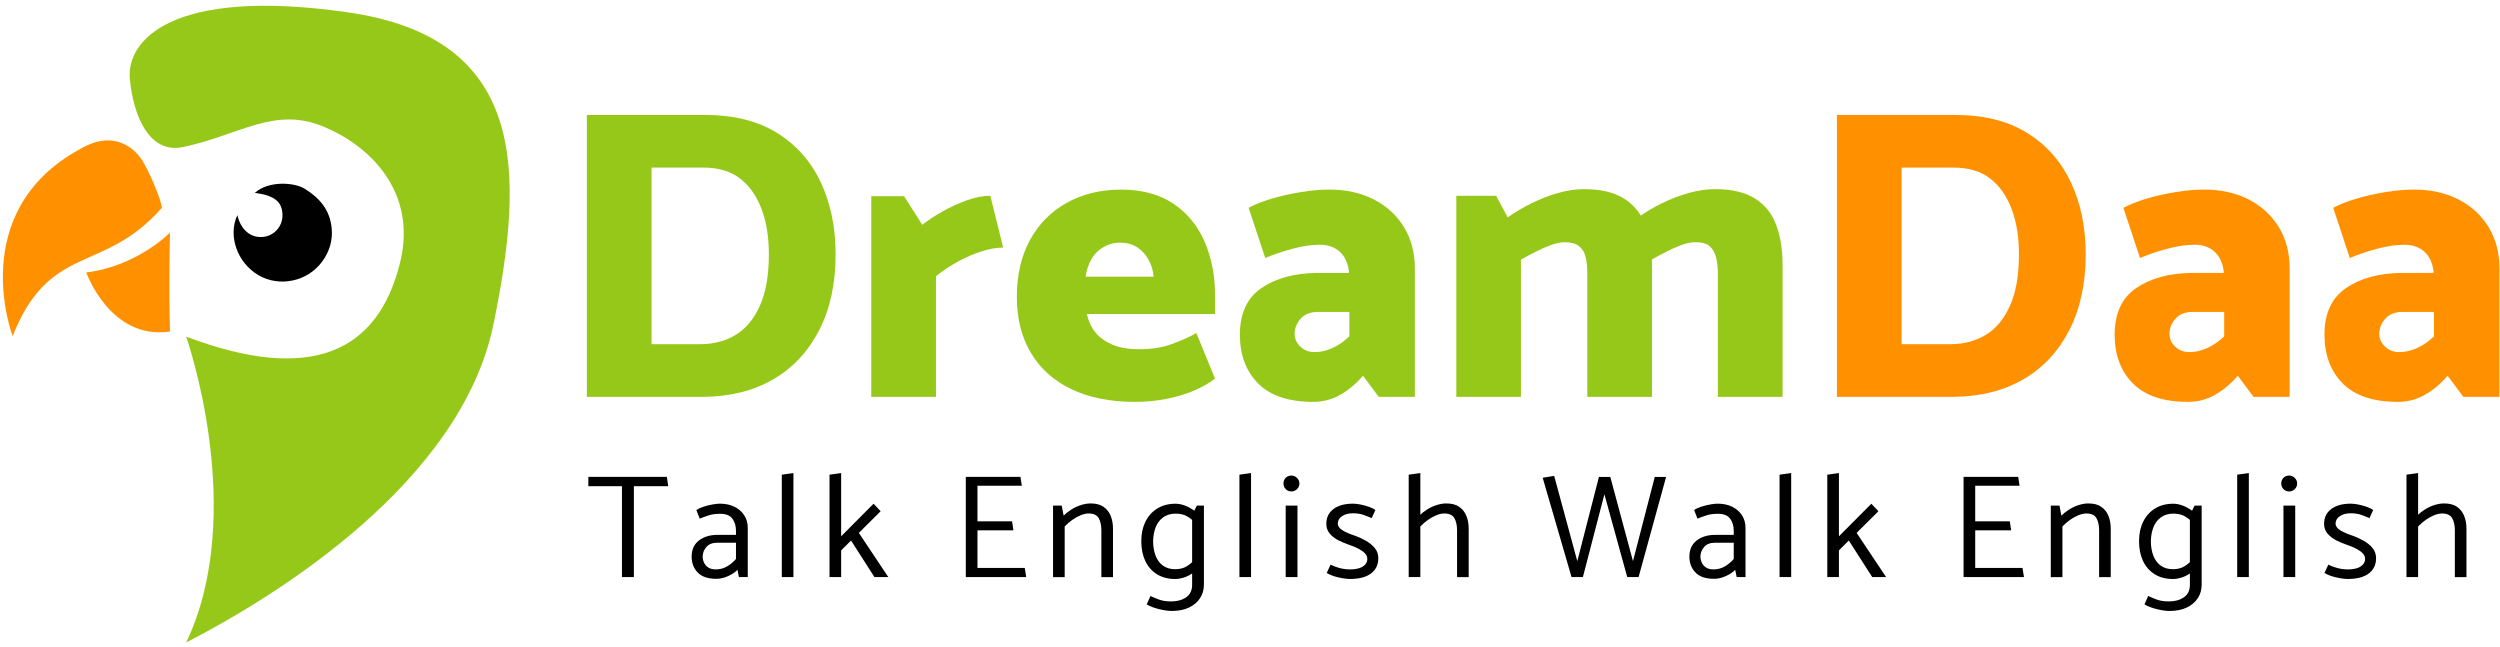 <svg width="866" height="224" viewBox="0 0 866 224" fill="none" xmlns="http://www.w3.org/2000/svg">
<path d="M4.375 116.439C4.375 116.439 -12.045 73.459 27.555 51.729C39.625 44.489 46.875 51.729 49.285 55.589C51.695 59.449 56.045 69.589 56.045 72.009C35.825 95.089 17.265 83.909 4.375 116.439V116.439Z" fill="#FF9100"/>
<path d="M29.875 94.379C29.875 94.379 38.205 117.929 58.895 114.839C58.415 98.899 58.895 80.579 58.895 80.579C58.895 80.579 47.475 92.239 29.875 94.379Z" fill="#FF9100"/>
<path d="M82.214 74.539C83.474 79.729 86.894 82.519 91.214 82.059C94.994 81.649 97.874 78.409 97.854 74.569C97.834 69.899 95.104 67.689 88.264 66.819C93.094 62.459 102.014 63.219 105.454 65.329C110.734 68.559 114.254 72.709 114.884 78.959C115.324 83.309 114.104 87.249 111.504 90.739C106.424 97.569 96.724 99.559 89.494 95.299C82.244 91.039 78.884 81.809 82.204 74.549L82.214 74.539Z" fill="black"/>
<path d="M203.283 137.479V39.809H244.073C254.123 39.809 262.503 41.889 269.203 46.059C275.903 50.229 280.953 55.949 284.353 63.219C287.753 70.499 289.453 78.779 289.453 88.069C289.453 98.219 287.563 106.979 283.783 114.349C280.003 121.719 274.713 127.399 267.913 131.369C261.113 135.339 253.023 137.379 243.643 137.469H203.283V137.479ZM225.693 58.049V119.229H242.493C247.183 119.229 251.303 118.149 254.843 115.999C258.383 113.839 261.183 110.469 263.243 105.869C265.303 101.269 266.333 95.339 266.333 88.059C266.333 82.029 265.473 76.759 263.743 72.259C262.023 67.759 259.533 64.269 256.273 61.779C253.013 59.289 248.803 58.049 243.633 58.049H225.683H225.693Z" fill="#96C819"/>
<path d="M301.812 137.479V67.959H313.163L319.483 77.869C321.393 76.339 323.723 74.809 326.453 73.269C329.183 71.739 332.003 70.449 334.923 69.389C337.843 68.339 340.543 67.809 343.043 67.809L347.492 85.759C345.292 85.759 342.822 86.189 340.092 87.049C337.362 87.909 334.632 89.089 331.902 90.569C329.172 92.059 326.613 93.749 324.223 95.669V137.469H301.812V137.479Z" fill="#96C819"/>
<path d="M376.492 108.759C377.062 111.349 378.072 113.499 379.512 115.219C380.952 116.939 382.882 118.329 385.332 119.389C387.772 120.449 390.912 120.969 394.742 120.969C398.862 120.969 402.522 120.399 405.732 119.249C408.942 118.099 411.832 116.809 414.422 115.369L420.882 131.169C418.872 132.699 416.472 134.069 413.702 135.259C410.922 136.459 407.792 137.409 404.292 138.129C400.792 138.849 397.082 139.209 393.162 139.209C384.642 139.209 377.312 137.749 371.182 134.829C365.052 131.909 360.362 127.719 357.112 122.259C353.852 116.799 352.232 110.339 352.232 102.869C352.232 95.399 353.762 88.599 356.832 83.049C359.892 77.499 364.152 73.209 369.612 70.199C375.072 67.179 381.342 65.679 388.422 65.679C395.502 65.679 401.752 67.329 406.592 70.639C411.422 73.939 415.012 78.369 417.362 83.929C419.712 89.479 420.882 95.519 420.882 102.029V108.779H376.502L376.492 108.759ZM399.612 95.829C399.422 93.629 398.822 91.639 397.812 89.869C396.802 88.099 395.492 86.689 393.862 85.629C392.232 84.579 390.272 84.049 387.972 84.049C385.962 84.049 384.072 84.549 382.302 85.559C380.532 86.569 379.142 87.929 378.132 89.649C377.122 91.369 376.432 93.429 376.052 95.829H399.602H399.612Z" fill="#96C819"/>
<path d="M432.514 71.989C434.624 70.839 437.274 69.789 440.484 68.829C443.694 67.869 447.094 67.109 450.684 66.529C454.274 65.949 457.504 65.669 460.384 65.669C466.324 65.669 471.514 66.819 475.964 69.119C480.414 71.419 483.884 74.629 486.374 78.739C488.864 82.859 490.104 87.599 490.104 92.959V137.479H477.604L472.144 130.159C469.754 132.939 467.114 135.139 464.244 136.769C461.374 138.399 458.254 139.209 454.914 139.209C446.394 139.209 440.024 137.079 435.814 132.819C431.594 128.559 429.494 122.929 429.494 115.939C429.494 108.569 431.984 103.179 436.964 99.779C441.944 96.379 448.354 94.629 456.214 94.539H467.274V93.969C466.894 90.999 465.814 88.729 464.044 87.149C462.274 85.569 459.994 84.779 457.224 84.779C454.254 84.779 451.024 85.259 447.534 86.219C444.034 87.179 440.954 88.229 438.274 89.379L432.524 71.999L432.514 71.989ZM449.394 118.809C450.014 119.769 450.834 120.529 451.834 121.109C452.834 121.679 454.014 121.969 455.354 121.969C457.364 121.969 459.394 121.519 461.454 120.609C463.514 119.699 465.494 118.339 467.414 116.519V108.049H456.494C453.914 108.049 451.924 108.839 450.534 110.419C449.144 111.999 448.454 113.749 448.454 115.659C448.454 116.809 448.764 117.859 449.384 118.819L449.394 118.809Z" fill="#96C819"/>
<path d="M504.463 137.479V67.819H518.253L522.273 75.289C524.853 73.469 527.663 71.819 530.673 70.329C533.693 68.849 536.753 67.669 539.863 66.809C542.973 65.949 545.913 65.519 548.693 65.519C554.533 65.519 559.173 66.619 562.623 68.819C566.073 71.019 568.533 74.109 570.023 78.079C571.503 82.049 572.253 86.579 572.253 91.649V137.469H549.843V94.809C549.843 92.609 549.653 90.689 549.273 89.069C548.893 87.439 548.123 86.179 546.973 85.259C545.823 84.349 544.143 83.899 541.943 83.899C540.603 83.899 539.023 84.239 537.203 84.909C535.383 85.579 533.583 86.369 531.813 87.279C530.043 88.189 528.383 89.079 526.853 89.939V137.479H504.443H504.463ZM567.513 75.289C570.003 73.469 572.773 71.819 575.843 70.329C578.903 68.849 581.993 67.669 585.103 66.809C588.213 65.949 591.203 65.519 594.083 65.519C599.923 65.519 604.573 66.619 608.013 68.819C611.463 71.019 613.903 74.109 615.333 78.079C616.773 82.049 617.483 86.579 617.483 91.649V137.469H595.073V94.809C595.073 92.609 594.863 90.689 594.423 89.069C593.993 87.439 593.253 86.179 592.193 85.259C591.143 84.349 589.563 83.899 587.453 83.899C585.823 83.899 584.123 84.239 582.353 84.909C580.583 85.579 578.813 86.369 577.043 87.279C575.273 88.189 573.623 89.079 572.093 89.939L567.493 75.289H567.513Z" fill="#96C819"/>
<path d="M636.312 137.479V39.809H677.102C687.152 39.809 695.532 41.889 702.232 46.059C708.932 50.229 713.982 55.949 717.382 63.219C720.782 70.499 722.482 78.779 722.482 88.069C722.482 98.219 720.592 106.979 716.812 114.349C713.033 121.719 707.743 127.399 700.943 131.369C694.143 135.339 686.052 137.379 676.672 137.469H636.312V137.479ZM658.722 58.049V119.229H675.522C680.212 119.229 684.332 118.149 687.872 115.999C691.412 113.839 694.212 110.469 696.272 105.869C698.332 101.269 699.362 95.339 699.362 88.059C699.362 82.029 698.502 76.759 696.772 72.259C695.052 67.759 692.562 64.269 689.302 61.779C686.042 59.289 681.832 58.049 676.662 58.049H658.712H658.722Z" fill="#FF9100"/>
<path d="M735.554 71.989C737.664 70.839 740.314 69.789 743.524 68.829C746.734 67.869 750.134 67.109 753.724 66.529C757.314 65.949 760.544 65.669 763.414 65.669C769.354 65.669 774.544 66.819 778.994 69.119C783.444 71.419 786.914 74.629 789.404 78.739C791.894 82.859 793.134 87.599 793.134 92.959V137.479H780.634L775.174 130.159C772.784 132.939 770.144 135.139 767.274 136.769C764.404 138.399 761.284 139.209 757.934 139.209C749.414 139.209 743.044 137.079 738.834 132.819C734.614 128.559 732.514 122.929 732.514 115.939C732.514 108.569 735.004 103.179 739.984 99.779C744.964 96.379 751.374 94.629 759.234 94.539H770.294V93.969C769.914 90.999 768.834 88.729 767.064 87.149C765.294 85.569 763.014 84.779 760.244 84.779C757.274 84.779 754.044 85.259 750.554 86.219C747.054 87.179 743.964 88.229 741.294 89.379L735.544 71.999L735.554 71.989ZM752.434 118.809C753.054 119.769 753.874 120.529 754.874 121.109C755.884 121.679 757.054 121.969 758.394 121.969C760.404 121.969 762.434 121.519 764.494 120.609C766.554 119.699 768.534 118.339 770.454 116.519V108.049H759.534C756.944 108.049 754.964 108.839 753.574 110.419C752.184 111.999 751.494 113.749 751.494 115.659C751.494 116.809 751.804 117.859 752.424 118.819L752.434 118.809Z" fill="#FF9100"/>
<path d="M808.233 71.989C810.343 70.839 812.993 69.789 816.203 68.829C819.413 67.869 822.813 67.109 826.403 66.529C829.993 65.949 833.223 65.669 836.093 65.669C842.033 65.669 847.223 66.819 851.673 69.119C856.123 71.419 859.593 74.629 862.083 78.739C864.573 82.859 865.813 87.599 865.813 92.959V137.479H853.313L847.853 130.159C845.463 132.939 842.823 135.139 839.953 136.769C837.083 138.399 833.963 139.209 830.613 139.209C822.093 139.209 815.723 137.079 811.513 132.819C807.293 128.559 805.193 122.929 805.193 115.939C805.193 108.569 807.683 103.179 812.663 99.779C817.643 96.379 824.053 94.629 831.913 94.539H842.973V93.969C842.593 90.999 841.513 88.729 839.743 87.149C837.973 85.569 835.693 84.779 832.923 84.779C829.953 84.779 826.723 85.259 823.233 86.219C819.733 87.179 816.643 88.229 813.973 89.379L808.223 71.999L808.233 71.989ZM825.113 118.809C825.733 119.769 826.553 120.529 827.553 121.109C828.563 121.679 829.733 121.969 831.073 121.969C833.083 121.969 835.113 121.519 837.173 120.609C839.233 119.699 841.213 118.339 843.133 116.519V108.049H832.213C829.623 108.049 827.643 108.839 826.253 110.419C824.863 111.999 824.173 113.749 824.173 115.659C824.173 116.809 824.483 117.859 825.103 118.819L825.113 118.809Z" fill="#FF9100"/>
<path d="M231.465 168.409H219.575V199.899H215.445V168.409H203.805V165.189H231.005L231.465 168.409Z" fill="black"/>
<path d="M241.214 176.669C241.864 176.229 242.684 175.849 243.694 175.519C244.694 175.199 245.724 174.939 246.784 174.749C247.834 174.559 248.704 174.469 249.384 174.469C251.294 174.469 252.964 174.829 254.414 175.539C255.864 176.249 256.994 177.239 257.804 178.499C258.624 179.759 259.024 181.209 259.024 182.839V199.889H255.964L255.454 197.389C254.674 198.209 253.594 198.929 252.214 199.559C250.834 200.189 249.464 200.499 248.104 200.499C245.214 200.499 243.064 199.769 241.674 198.299C240.274 196.839 239.584 195.019 239.584 192.839C239.584 190.419 240.414 188.559 242.084 187.249C243.754 185.939 245.914 185.279 248.564 185.279H254.944V183.899C254.944 182.199 254.524 180.789 253.694 179.659C252.864 178.539 251.454 177.979 249.484 177.979C247.884 177.979 246.534 178.169 245.424 178.539C244.314 178.909 243.304 179.289 242.384 179.659L241.214 176.649V176.669ZM243.894 194.919C244.214 195.619 244.714 196.179 245.374 196.599C246.034 197.029 246.894 197.239 247.954 197.239C249.384 197.239 250.694 196.889 251.884 196.189C253.074 195.489 254.094 194.629 254.944 193.609V187.999H248.464C246.794 187.999 245.534 188.489 244.684 189.479C243.834 190.469 243.404 191.589 243.404 192.849C243.404 193.529 243.564 194.219 243.894 194.919V194.919Z" fill="black"/>
<path d="M270.814 199.899V164.429L274.844 163.869V199.899H270.814Z" fill="black"/>
<path d="M287.344 199.899V164.429L291.374 163.869V185.769L302.604 174.489L305.054 177.089L297.504 184.589L307.714 199.899H302.914L294.794 187.239L291.374 190.659V199.899H287.344V199.899Z" fill="black"/>
<path d="M334.555 199.899V165.189H353.495L353.955 168.249H338.595V180.599H350.585L351.045 183.709H338.595V196.729H354.975L355.485 199.889H334.555V199.899Z" fill="black"/>
<path d="M364.775 199.899V175.149H367.785L368.445 178.619C369.225 177.839 370.125 177.119 371.155 176.479C372.175 175.829 373.275 175.319 374.445 174.949C375.615 174.579 376.735 174.389 377.785 174.389C379.625 174.389 381.105 174.769 382.225 175.539C383.345 176.309 384.185 177.339 384.725 178.649C385.265 179.959 385.545 181.469 385.545 183.169V199.909H381.515V183.679C381.515 181.979 381.205 180.589 380.595 179.499C379.985 178.409 378.805 177.869 377.075 177.869C376.255 177.869 375.345 178.069 374.345 178.479C373.345 178.889 372.375 179.419 371.435 180.089C370.495 180.749 369.625 181.509 368.805 182.359V199.919H364.775V199.899Z" fill="black"/>
<path d="M415.404 196.379C414.694 197.269 413.854 198.029 412.904 198.679C411.954 199.329 410.964 199.799 409.944 200.109C408.924 200.419 407.984 200.569 407.134 200.569C404.654 200.569 402.524 200.019 400.754 198.909C398.984 197.799 397.644 196.269 396.724 194.319C395.804 192.369 395.344 190.079 395.344 187.459C395.344 184.839 395.824 182.659 396.774 180.719C397.724 178.779 399.094 177.259 400.884 176.149C402.674 175.039 404.784 174.489 407.234 174.489C408.114 174.489 409.074 174.659 410.094 174.999C411.114 175.339 412.094 175.819 413.024 176.429C413.964 177.039 414.784 177.779 415.504 178.629L414.284 181.389C413.334 180.339 412.314 179.489 411.224 178.859C410.134 178.229 408.794 177.919 407.194 177.919C405.594 177.919 404.104 178.349 402.934 179.199C401.764 180.049 400.894 181.189 400.334 182.619C399.774 184.049 399.474 185.649 399.444 187.419C399.444 189.289 399.724 190.969 400.284 192.449C400.844 193.929 401.694 195.089 402.834 195.919C403.974 196.749 405.394 197.169 407.094 197.169C408.654 197.169 409.984 196.839 411.074 196.169C412.164 195.509 413.184 194.609 414.134 193.489L415.414 196.399L415.404 196.379ZM417.034 202.559C417.034 204.289 416.594 205.839 415.704 207.199C414.814 208.559 413.554 209.639 411.904 210.439C410.254 211.239 408.234 211.639 405.854 211.639C405.344 211.639 404.714 211.589 403.964 211.489C403.214 211.389 402.424 211.229 401.594 211.029C400.764 210.829 399.964 210.589 399.224 210.319C398.474 210.049 397.814 209.719 397.234 209.349L398.514 206.439C399.504 206.919 400.534 207.349 401.624 207.739C402.714 208.129 404.094 208.329 405.754 208.329C407.794 208.329 409.504 207.849 410.884 206.899C412.264 205.949 412.954 204.499 412.954 202.559V178.419L414.584 175.149H417.034V202.559V202.559Z" fill="black"/>
<path d="M429.334 199.899V164.429L433.364 163.869V199.899H429.334Z" fill="black"/>
<path d="M445.364 169.429C444.854 168.889 444.594 168.239 444.594 167.489C444.594 166.739 444.854 166.049 445.364 165.519C445.874 164.989 446.524 164.729 447.304 164.729C448.084 164.729 448.704 164.999 449.274 165.549C449.834 166.089 450.114 166.739 450.114 167.489C450.114 168.239 449.834 168.929 449.274 169.449C448.714 169.979 448.074 170.239 447.364 170.239C446.544 170.239 445.884 169.969 445.374 169.419L445.364 169.429ZM445.364 199.899V175.149H449.444V199.899H445.364Z" fill="black"/>
<path d="M460.926 195.609C461.576 195.919 462.256 196.199 462.996 196.449C463.726 196.699 464.486 196.899 465.266 197.039C466.046 197.179 466.846 197.239 467.666 197.239C468.856 197.239 469.896 197.099 470.776 196.829C471.656 196.559 472.356 196.139 472.866 195.579C473.376 195.019 473.635 194.359 473.635 193.609C473.635 192.859 473.356 192.209 472.796 191.649C472.236 191.089 471.506 190.569 470.596 190.089C469.696 189.609 468.686 189.189 467.556 188.809C466.266 188.369 464.996 187.839 463.756 187.229C462.516 186.619 461.486 185.829 460.666 184.879C459.846 183.929 459.436 182.799 459.436 181.509C459.436 179.299 460.256 177.569 461.916 176.329C463.566 175.089 465.816 174.469 468.676 174.469C469.386 174.469 470.236 174.559 471.206 174.749C472.176 174.939 473.136 175.189 474.086 175.519C475.036 175.839 475.826 176.229 476.436 176.669L475.156 179.479C474.306 179.109 473.356 178.729 472.326 178.359C471.286 177.989 470.056 177.799 468.626 177.799C467.126 177.799 465.886 178.129 464.896 178.799C463.906 179.459 463.416 180.319 463.416 181.379C463.446 182.299 464.016 183.089 465.126 183.749C466.236 184.409 467.586 184.999 469.186 185.509C470.546 185.989 471.856 186.579 473.116 187.299C474.376 188.009 475.416 188.869 476.226 189.849C477.046 190.839 477.446 192.009 477.446 193.369C477.446 195.609 476.606 197.379 474.916 198.649C473.236 199.929 470.786 200.559 467.596 200.559C466.916 200.559 466.066 200.469 465.046 200.299C464.026 200.129 463.026 199.889 462.056 199.589C461.086 199.279 460.256 198.909 459.576 198.469L460.906 195.609H460.926Z" fill="black"/>
<path d="M487.975 199.899V164.429L492.005 163.869V199.899H487.975ZM491.655 178.619C492.435 177.839 493.335 177.119 494.365 176.479C495.385 175.829 496.485 175.319 497.655 174.949C498.825 174.579 499.945 174.389 500.995 174.389C502.835 174.389 504.315 174.769 505.435 175.539C506.555 176.309 507.395 177.339 507.935 178.649C508.475 179.959 508.755 181.469 508.755 183.169V199.909H504.725V183.679C504.725 181.979 504.415 180.589 503.805 179.499C503.195 178.409 502.015 177.869 500.285 177.869C499.465 177.869 498.555 178.069 497.555 178.479C496.555 178.889 495.585 179.419 494.645 180.089C493.705 180.749 492.835 181.509 492.015 182.359L491.655 178.629V178.619Z" fill="black"/>
<path d="M577.145 165.189L567.605 199.899H563.675L555.765 171.219L548.315 199.899H544.385L534.385 165.499L538.365 164.839L546.375 194.389L553.875 165.199H557.805L565.665 194.389L573.215 165.199H577.145V165.189Z" fill="black"/>
<path d="M586.835 176.669C587.485 176.229 588.305 175.849 589.315 175.519C590.315 175.199 591.345 174.939 592.405 174.749C593.455 174.559 594.325 174.469 595.005 174.469C596.915 174.469 598.585 174.829 600.035 175.539C601.485 176.249 602.615 177.239 603.425 178.499C604.245 179.759 604.645 181.209 604.645 182.839V199.889H601.585L601.075 197.389C600.295 198.209 599.215 198.929 597.835 199.559C596.455 200.189 595.085 200.499 593.725 200.499C590.835 200.499 588.685 199.769 587.295 198.299C585.895 196.839 585.205 195.019 585.205 192.839C585.205 190.419 586.035 188.559 587.705 187.249C589.375 185.939 591.535 185.279 594.185 185.279H600.565V183.899C600.565 182.199 600.145 180.789 599.315 179.659C598.475 178.539 597.075 177.979 595.105 177.979C593.505 177.979 592.155 178.169 591.045 178.539C589.935 178.909 588.925 179.289 588.005 179.659L586.835 176.649V176.669ZM589.515 194.919C589.835 195.619 590.335 196.179 590.995 196.599C591.655 197.029 592.515 197.239 593.575 197.239C595.005 197.239 596.315 196.889 597.505 196.189C598.695 195.489 599.715 194.629 600.565 193.609V187.999H594.085C592.415 187.999 591.155 188.489 590.305 189.479C589.455 190.469 589.025 191.589 589.025 192.849C589.025 193.529 589.185 194.219 589.515 194.919Z" fill="black"/>
<path d="M616.436 199.899V164.429L620.466 163.869V199.899H616.436Z" fill="black"/>
<path d="M632.975 199.899V164.429L637.005 163.869V185.769L648.235 174.489L650.685 177.089L643.135 184.589L653.345 199.899H648.545L640.425 187.239L637.005 190.659V199.899H632.975V199.899Z" fill="black"/>
<path d="M680.184 199.899V165.189H699.114L699.574 168.249H684.214V180.599H696.204L696.664 183.709H684.214V196.729H700.594L701.104 199.889H680.174L680.184 199.899Z" fill="black"/>
<path d="M710.395 199.899V175.149H713.405L714.065 178.619C714.845 177.839 715.745 177.119 716.775 176.479C717.795 175.829 718.895 175.319 720.065 174.949C721.235 174.579 722.355 174.389 723.405 174.389C725.245 174.389 726.725 174.769 727.845 175.539C728.965 176.309 729.805 177.339 730.345 178.649C730.885 179.959 731.165 181.469 731.165 183.169V199.909H727.135V183.679C727.135 181.979 726.825 180.589 726.215 179.499C725.605 178.409 724.425 177.869 722.695 177.869C721.875 177.869 720.965 178.069 719.965 178.479C718.965 178.889 717.995 179.419 717.055 180.089C716.115 180.749 715.245 181.509 714.425 182.359V199.919H710.395V199.899Z" fill="black"/>
<path d="M761.025 196.379C760.315 197.269 759.475 198.029 758.525 198.679C757.575 199.329 756.585 199.799 755.565 200.109C754.545 200.419 753.605 200.569 752.755 200.569C750.275 200.569 748.145 200.019 746.375 198.909C744.605 197.799 743.265 196.269 742.345 194.319C741.425 192.359 740.965 190.079 740.965 187.459C740.965 184.839 741.445 182.659 742.395 180.719C743.345 178.779 744.715 177.259 746.505 176.149C748.295 175.039 750.405 174.489 752.855 174.489C753.735 174.489 754.695 174.659 755.715 174.999C756.735 175.339 757.715 175.819 758.645 176.429C759.575 177.039 760.405 177.779 761.125 178.629L759.905 181.389C758.955 180.339 757.935 179.489 756.845 178.859C755.755 178.229 754.415 177.919 752.815 177.919C751.215 177.919 749.725 178.349 748.555 179.199C747.385 180.049 746.515 181.189 745.955 182.619C745.395 184.049 745.095 185.649 745.065 187.419C745.065 189.289 745.345 190.969 745.905 192.449C746.465 193.929 747.315 195.089 748.455 195.919C749.595 196.749 751.015 197.169 752.715 197.169C754.275 197.169 755.605 196.839 756.695 196.169C757.785 195.509 758.805 194.609 759.755 193.489L761.035 196.399L761.025 196.379ZM762.655 202.559C762.655 204.289 762.215 205.839 761.325 207.199C760.435 208.559 759.175 209.639 757.525 210.439C755.875 211.239 753.855 211.639 751.475 211.639C750.965 211.639 750.335 211.589 749.585 211.489C748.835 211.389 748.045 211.229 747.215 211.029C746.375 210.829 745.585 210.589 744.845 210.319C744.095 210.049 743.435 209.719 742.855 209.349L744.135 206.439C745.125 206.919 746.155 207.349 747.245 207.739C748.335 208.129 749.715 208.329 751.375 208.329C753.415 208.329 755.125 207.849 756.505 206.899C757.885 205.949 758.575 204.499 758.575 202.559V178.419L760.205 175.149H762.655V202.559V202.559Z" fill="black"/>
<path d="M774.965 199.899V164.429L778.995 163.869V199.899H774.965Z" fill="black"/>
<path d="M790.985 169.429C790.475 168.889 790.215 168.239 790.215 167.489C790.215 166.739 790.475 166.049 790.985 165.519C791.495 164.989 792.145 164.729 792.925 164.729C793.705 164.729 794.325 164.999 794.895 165.549C795.465 166.099 795.735 166.739 795.735 167.489C795.735 168.239 795.455 168.929 794.895 169.449C794.335 169.979 793.695 170.239 792.985 170.239C792.165 170.239 791.505 169.969 790.995 169.419L790.985 169.429ZM790.985 199.899V175.149H795.065V199.899H790.985Z" fill="black"/>
<path d="M806.554 195.609C807.204 195.919 807.884 196.199 808.624 196.449C809.354 196.699 810.114 196.899 810.894 197.039C811.674 197.179 812.474 197.239 813.294 197.239C814.484 197.239 815.524 197.099 816.404 196.829C817.284 196.559 817.984 196.139 818.494 195.579C819.004 195.019 819.264 194.359 819.264 193.609C819.264 192.859 818.984 192.209 818.424 191.649C817.864 191.089 817.134 190.569 816.224 190.089C815.324 189.609 814.314 189.189 813.184 188.809C811.894 188.369 810.624 187.839 809.384 187.229C808.144 186.619 807.114 185.829 806.294 184.879C805.474 183.929 805.064 182.799 805.064 181.509C805.064 179.299 805.884 177.569 807.544 176.329C809.194 175.089 811.444 174.469 814.304 174.469C815.014 174.469 815.864 174.559 816.834 174.749C817.804 174.939 818.764 175.189 819.714 175.519C820.664 175.839 821.454 176.229 822.064 176.669L820.784 179.479C819.934 179.109 818.984 178.729 817.954 178.359C816.914 177.989 815.684 177.799 814.254 177.799C812.754 177.799 811.514 178.129 810.524 178.799C809.534 179.459 809.044 180.319 809.044 181.379C809.074 182.299 809.644 183.089 810.754 183.749C811.864 184.409 813.214 184.999 814.814 185.509C816.174 185.989 817.484 186.579 818.744 187.299C820.004 188.009 821.044 188.869 821.854 189.849C822.674 190.839 823.074 192.009 823.074 193.369C823.074 195.609 822.234 197.379 820.544 198.649C818.864 199.929 816.414 200.559 813.224 200.559C812.544 200.559 811.694 200.469 810.674 200.299C809.654 200.129 808.654 199.889 807.684 199.589C806.714 199.279 805.884 198.909 805.204 198.469L806.534 195.609H806.554Z" fill="black"/>
<path d="M833.605 199.899V164.429L837.635 163.869V199.899H833.605ZM837.285 178.619C838.065 177.839 838.965 177.119 839.995 176.479C841.015 175.829 842.115 175.319 843.285 174.949C844.455 174.579 845.575 174.389 846.625 174.389C848.465 174.389 849.945 174.769 851.065 175.539C852.185 176.309 853.025 177.339 853.565 178.649C854.105 179.959 854.385 181.469 854.385 183.169V199.909H850.355V183.679C850.355 181.979 850.045 180.589 849.435 179.499C848.825 178.409 847.645 177.869 845.915 177.869C845.095 177.869 844.185 178.069 843.185 178.479C842.185 178.889 841.215 179.419 840.275 180.089C839.335 180.749 838.465 181.509 837.645 182.359L837.285 178.629V178.619Z" fill="black"/>
<path d="M64.484 116.609C64.484 116.609 85.984 177.549 64.484 222.579C96.814 205.889 159.715 166.669 170.915 112.439C182.115 58.209 181.925 13.049 120.345 4.249C58.764 -4.551 43.745 14.439 44.974 27.349C46.215 40.259 51.715 53.409 63.425 50.939C82.954 46.809 94.865 36.879 111.785 43.739C127.535 50.119 144.695 66.039 138.605 90.889C130.955 122.099 107.655 132.939 64.495 116.609H64.484Z" fill="#96C819"/>
</svg>
